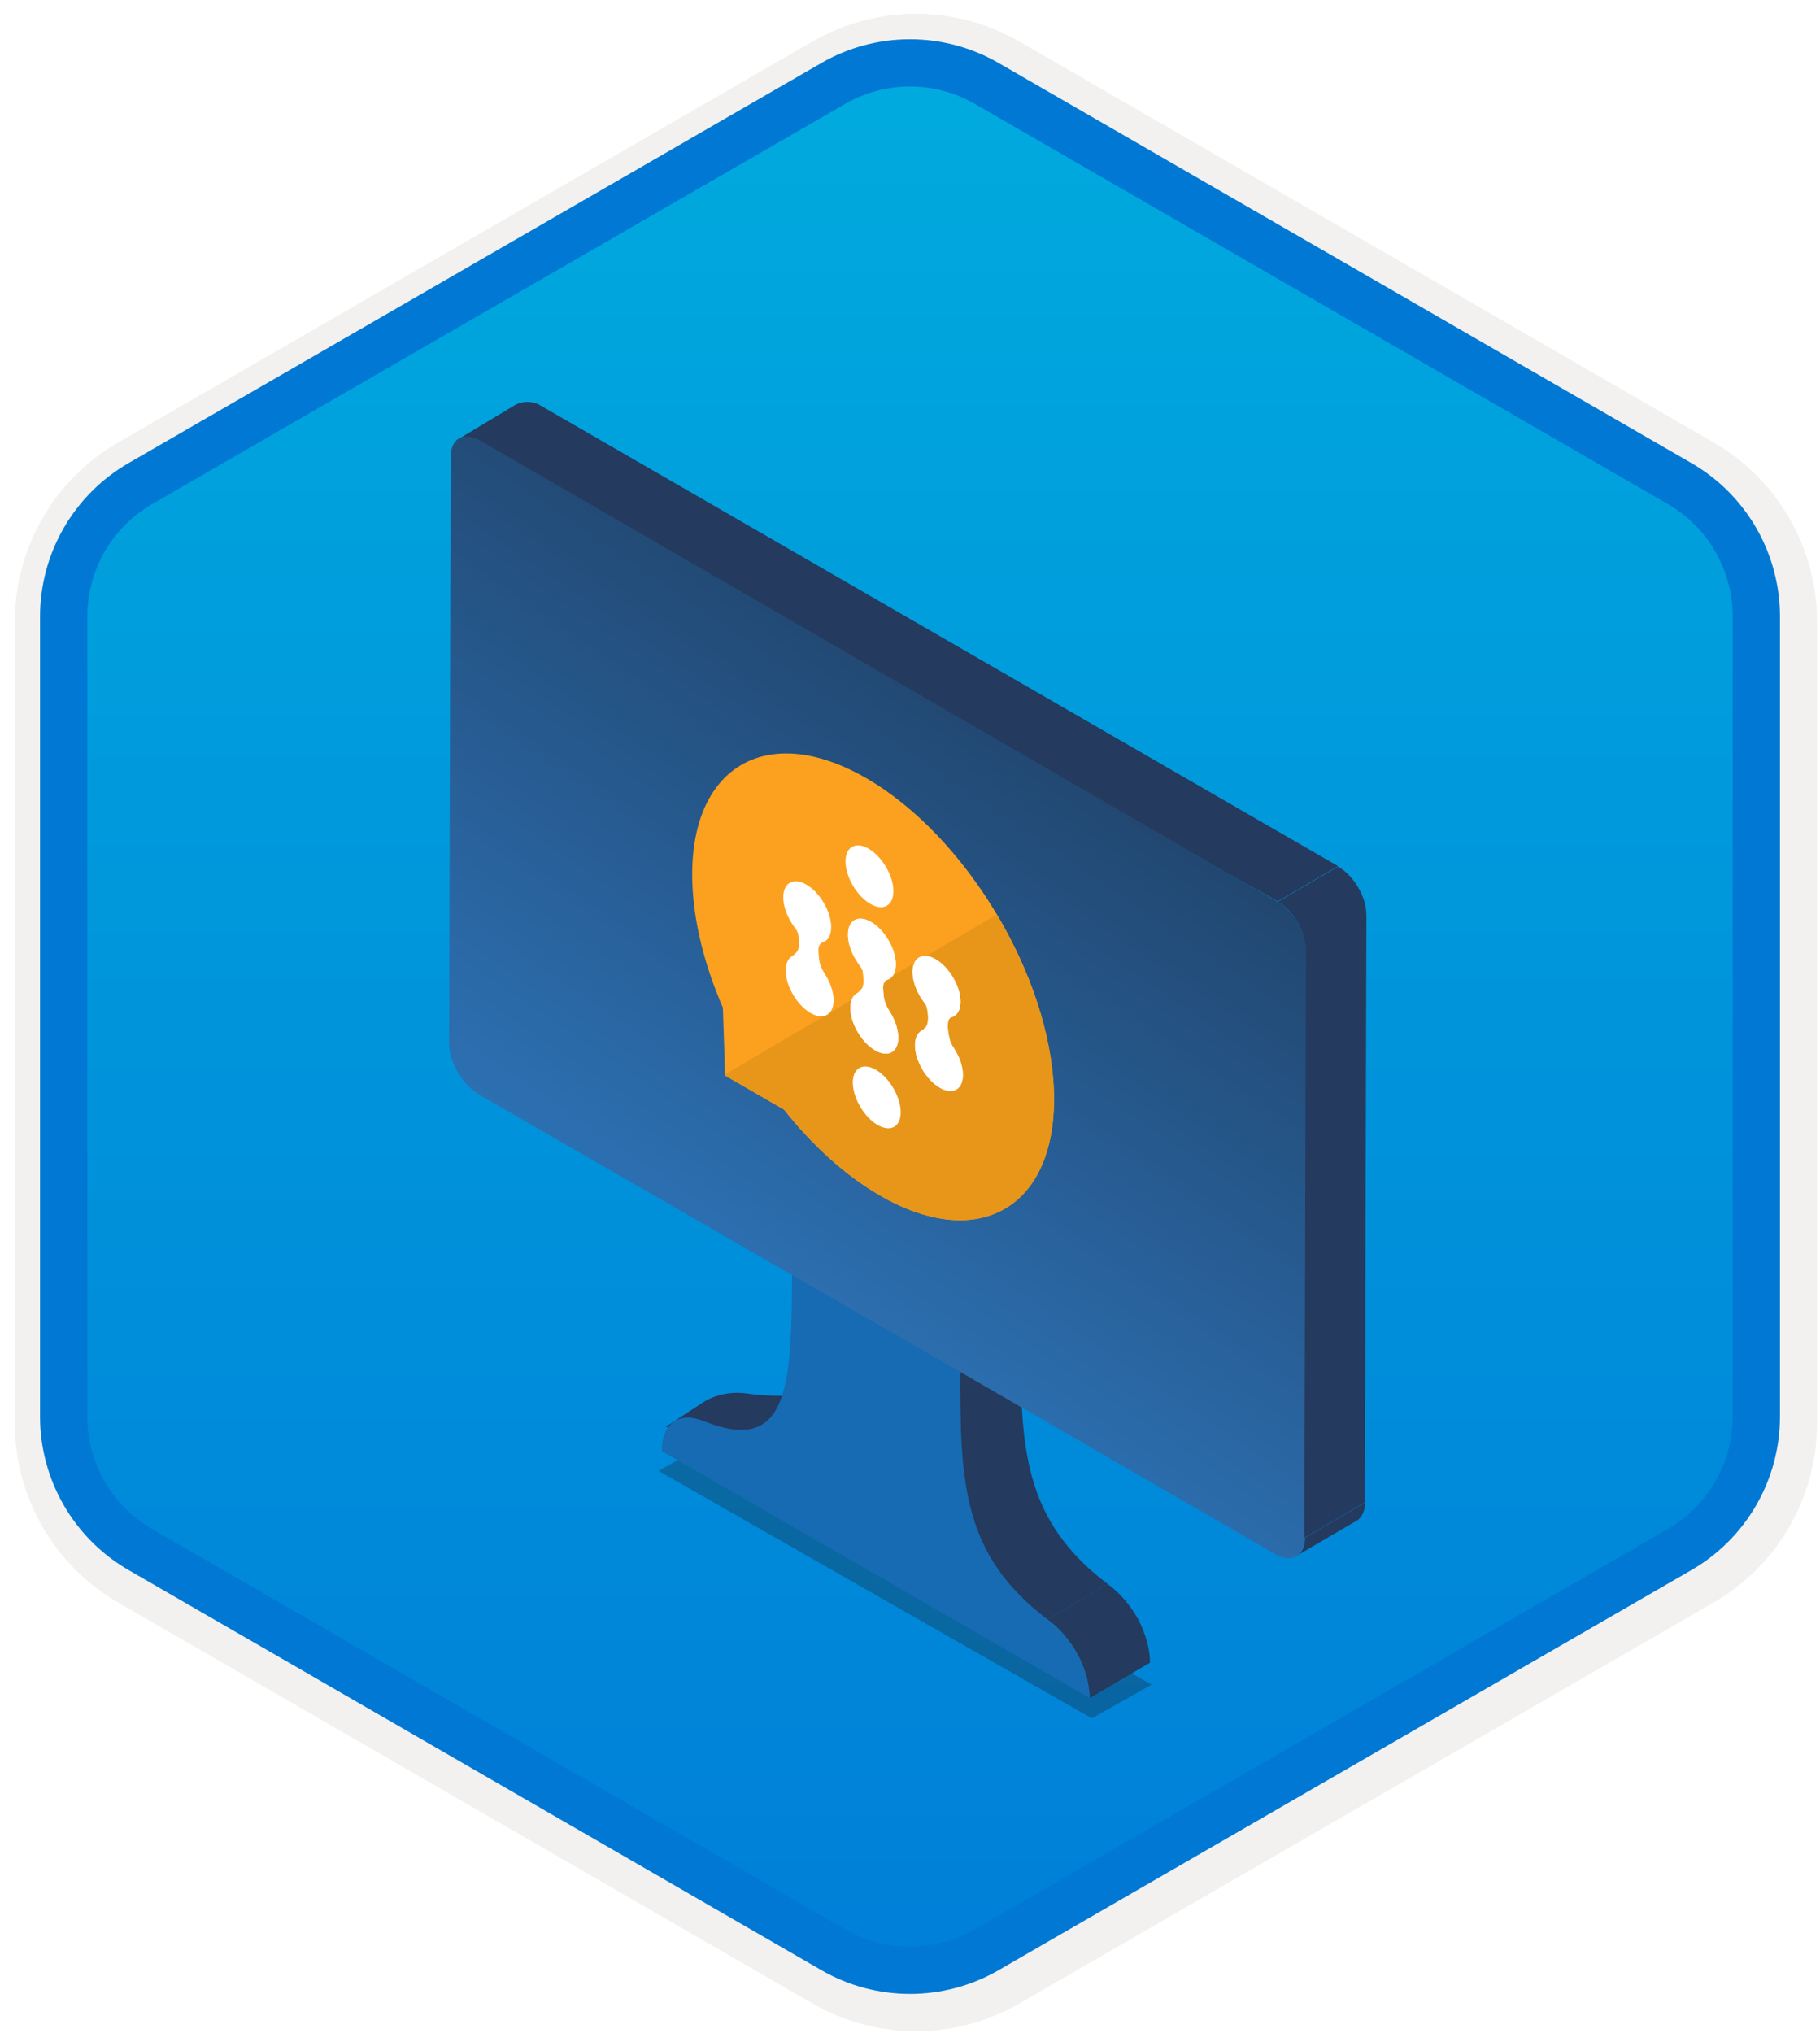 <svg width="154" height="172" viewBox="0 0 154 172" fill="none" xmlns="http://www.w3.org/2000/svg">
<g filter="url(#filter0_d)">
<path d="M70 6.041C74.332 3.541 79.668 3.541 84 6.041L142.746 39.959C147.078 42.459 149.746 47.081 149.746 52.083V119.917C149.746 124.919 147.078 129.541 142.746 132.041L84 165.959C79.668 168.459 74.332 168.459 70 165.959L11.254 132.041C6.922 129.541 4.254 124.919 4.254 119.917V52.083C4.254 47.081 6.922 42.459 11.254 39.959L70 6.041Z" fill="url(#paint0_linear)"/>
<path d="M84.875 4.526C80.002 1.712 73.998 1.712 69.125 4.526L10.379 38.443C5.506 41.257 2.504 46.456 2.504 52.083V119.917C2.504 125.544 5.506 130.744 10.379 133.557L69.125 167.474C73.998 170.288 80.002 170.288 84.875 167.474L143.621 133.557C148.494 130.744 151.496 125.544 151.496 119.917V52.083C151.496 46.456 148.494 41.257 143.621 38.443L84.875 4.526Z" stroke="#F2F1F0" stroke-width="3.5"/>
</g>
<path d="M70.5 7.062C74.522 4.74 79.478 4.74 83.5 7.062L142.112 40.902C146.134 43.224 148.612 47.516 148.612 52.16V119.84C148.612 124.484 146.134 128.776 142.112 131.098L83.5 164.938C79.478 167.26 74.522 167.26 70.5 164.938L11.888 131.098C7.866 128.776 5.388 124.484 5.388 119.84V52.16C5.388 47.516 7.866 43.224 11.888 40.902L70.5 7.062Z" stroke="#0078D4" stroke-width="4"/>
<path d="M114.805 128.641L109.699 131.627C110.153 131.404 110.42 130.856 110.42 130.091L115.526 127.105C115.483 127.87 115.209 128.411 114.805 128.641Z" fill="#243A5E"/>
<path d="M106.893 80.138L115.62 77.426L115.483 127.105L110.377 130.091L106.893 80.138Z" fill="#243A5E"/>
<path d="M108.112 76.294L113.218 73.308C114.574 74.08 115.656 75.933 115.613 77.469L110.506 80.455C110.506 78.912 109.468 77.015 108.112 76.294Z" fill="#243A5E"/>
<path opacity="0.3" d="M60.784 121.588L97.445 142.518L92.382 145.367L55.721 124.437L60.784 121.588Z" fill="#1F1D20"/>
<path d="M69.598 117.606L64.491 120.592C63.409 121.227 58.555 121.609 56.341 120.7L59.587 118.573C60.697 117.924 62.003 117.707 63.272 117.895C65.652 118.248 68.754 118.068 69.598 117.606Z" fill="#243A5E"/>
<path d="M88.631 137.001L93.737 134.015C94.733 134.736 95.634 135.774 96.312 137.001C96.947 138.219 97.308 139.532 97.308 140.664L92.201 143.65C92.201 142.518 91.841 141.213 91.206 139.987C90.528 138.76 89.626 137.722 88.631 137.001Z" fill="#243A5E"/>
<path d="M81.26 116.027C81.217 125.519 81.484 131.577 88.631 137.001C89.626 137.722 90.528 138.761 91.206 139.987C91.841 141.206 92.201 142.518 92.201 143.651L55.995 122.763C55.995 121.631 56.356 120.729 56.99 120.275C57.668 119.821 58.57 119.821 59.565 120.232C66.705 123.081 66.98 117.34 67.023 107.798L81.26 116.027Z" fill="#166BB3"/>
<path d="M81.26 116.027L86.366 113.041C86.323 122.533 86.59 128.591 93.737 134.015L88.631 137.001C81.484 131.577 81.217 125.518 81.26 116.027Z" fill="#243A5E"/>
<path d="M67.066 107.848L72.172 104.862L86.367 113.041L81.26 116.027L67.066 107.848Z" fill="#243A5E"/>
<path d="M38.635 37.238L43.517 34.303C44.196 33.899 45.054 33.899 45.732 34.303L113.218 73.272L108.112 76.257L38.635 37.238Z" fill="#243A5E"/>
<path d="M108.112 76.294C109.468 77.066 110.55 78.919 110.506 80.455L110.369 130.135C110.369 131.671 109.287 132.262 107.932 131.49L81.26 116.07L67.066 107.891L40.395 92.522C39.082 91.663 38 89.81 38 88.274L38.137 38.638C38.137 37.102 39.219 36.51 40.575 37.239L108.112 76.294Z" fill="url(#paint1_linear)"/>
<path fill-rule="evenodd" clip-rule="evenodd" d="M74.461 101.137C82.909 106.014 89.496 102.065 89.175 92.315C88.853 82.566 81.744 70.709 73.296 65.831C64.848 60.954 58.261 64.903 58.583 74.653C58.695 78.055 59.634 81.715 61.168 85.244L61.358 90.991L66.337 93.866C68.728 96.882 71.513 99.435 74.461 101.137Z" fill="#FCA11F"/>
<path fill-rule="evenodd" clip-rule="evenodd" d="M89.175 92.315C89.496 102.065 82.909 106.014 74.461 101.137C71.513 99.435 68.728 96.882 66.337 93.866L61.358 90.991L61.354 90.887L84.35 77.358C87.185 82.123 89.015 87.478 89.175 92.315Z" fill="#E89619"/>
<circle r="2.339" transform="matrix(0.866 0.5 0.033 0.999 73.57 74.132)" fill="white"/>
<circle r="2.339" transform="matrix(0.866 0.5 0.033 0.999 74.187 92.836)" fill="white"/>
<circle r="2.339" transform="matrix(0.866 0.5 0.033 0.999 79.449 89.682)" fill="white"/>
<circle r="2.339" transform="matrix(0.866 0.5 0.033 0.999 79.245 83.486)" fill="white"/>
<path d="M78.534 86.058C78.564 86.951 77.79 88.093 77.425 88.571L81.426 90.881C81.034 90.043 80.282 88.121 80.206 87.022C80.173 86.543 80.287 86.074 80.459 85.667C80.681 85.141 80.999 84.718 81.216 84.509L77.215 82.199C77.693 83.144 78.496 84.888 78.534 86.058Z" fill="white"/>
<circle r="2.339" transform="matrix(0.866 0.5 0.033 0.999 68.509 83.365)" fill="white"/>
<circle r="2.339" transform="matrix(0.866 0.5 0.033 0.999 68.304 77.169)" fill="white"/>
<path d="M67.594 79.741C67.624 80.634 67.306 80.549 66.941 81.027L69.927 82.694C69.535 81.856 69.342 81.805 69.266 80.706C69.233 80.227 69.244 80.063 69.436 79.829C69.649 79.568 69.604 79.687 69.821 79.479L66.991 78.016C67.469 78.962 67.556 78.572 67.594 79.741Z" fill="white"/>
<circle r="2.339" transform="matrix(0.866 0.5 0.033 0.999 79.449 89.682)" fill="white"/>
<circle r="2.339" transform="matrix(0.866 0.5 0.033 0.999 79.245 83.486)" fill="white"/>
<path d="M78.534 86.057C78.564 86.951 78.246 86.866 77.881 87.343L80.868 89.01C80.476 88.172 80.282 88.121 80.206 87.022C80.173 86.543 80.185 86.379 80.376 86.146C80.589 85.884 80.544 86.004 80.762 85.795L77.931 84.333C78.409 85.278 78.496 84.888 78.534 86.057Z" fill="white"/>
<circle r="2.339" transform="matrix(0.866 0.5 0.033 0.999 73.979 86.523)" fill="white"/>
<circle r="2.339" transform="matrix(0.866 0.5 0.033 0.999 73.775 80.328)" fill="white"/>
<path d="M73.064 82.899C73.094 83.793 72.776 83.708 72.411 84.185L75.398 85.852C75.006 85.014 74.812 84.963 74.736 83.864C74.703 83.385 74.715 83.221 74.906 82.987C75.119 82.726 75.074 82.846 75.291 82.637L72.461 81.175C72.939 82.12 73.026 81.73 73.064 82.899Z" fill="white"/>
<circle r="2.339" transform="matrix(0.866 0.5 0.033 0.999 73.979 86.523)" fill="white"/>
<circle r="2.339" transform="matrix(0.866 0.5 0.033 0.999 73.775 80.328)" fill="white"/>
<path d="M73.064 82.899C73.094 83.793 72.776 83.708 72.411 84.185L75.398 85.852C75.006 85.014 74.812 84.963 74.736 83.864C74.703 83.385 74.715 83.221 74.906 82.987C75.119 82.726 75.074 82.846 75.291 82.637L72.461 81.175C72.939 82.12 73.026 81.73 73.064 82.899Z" fill="white"/>
<defs>
<filter id="filter0_d" x="0.754" y="0.666" width="152.992" height="171.168" filterUnits="userSpaceOnUse" color-interpolation-filters="sRGB">
<feFlood flood-opacity="0" result="BackgroundImageFix"/>
<feColorMatrix in="SourceAlpha" type="matrix" values="0 0 0 0 0 0 0 0 0 0 0 0 0 0 0 0 0 0 127 0"/>
<feOffset dx="0.5" dy="0.5"/>
<feColorMatrix type="matrix" values="0 0 0 0 0.824 0 0 0 0 0.831 0 0 0 0 0.835 0 0 0 1 0"/>
<feBlend mode="normal" in2="BackgroundImageFix" result="effect1_dropShadow"/>
<feBlend mode="normal" in="SourceGraphic" in2="effect1_dropShadow" result="shape"/>
</filter>
<linearGradient id="paint0_linear" x1="77" y1="2.003" x2="77" y2="170.003" gradientUnits="userSpaceOnUse">
<stop stop-color="#00ABDE"/>
<stop offset="1" stop-color="#007ED8"/>
</linearGradient>
<linearGradient id="paint1_linear" x1="48.906" y1="121.63" x2="107.972" y2="34.838" gradientUnits="userSpaceOnUse">
<stop offset="0.111" stop-color="#2E76BC"/>
<stop offset="1" stop-color="#1A2C45"/>
</linearGradient>
</defs>
</svg>
